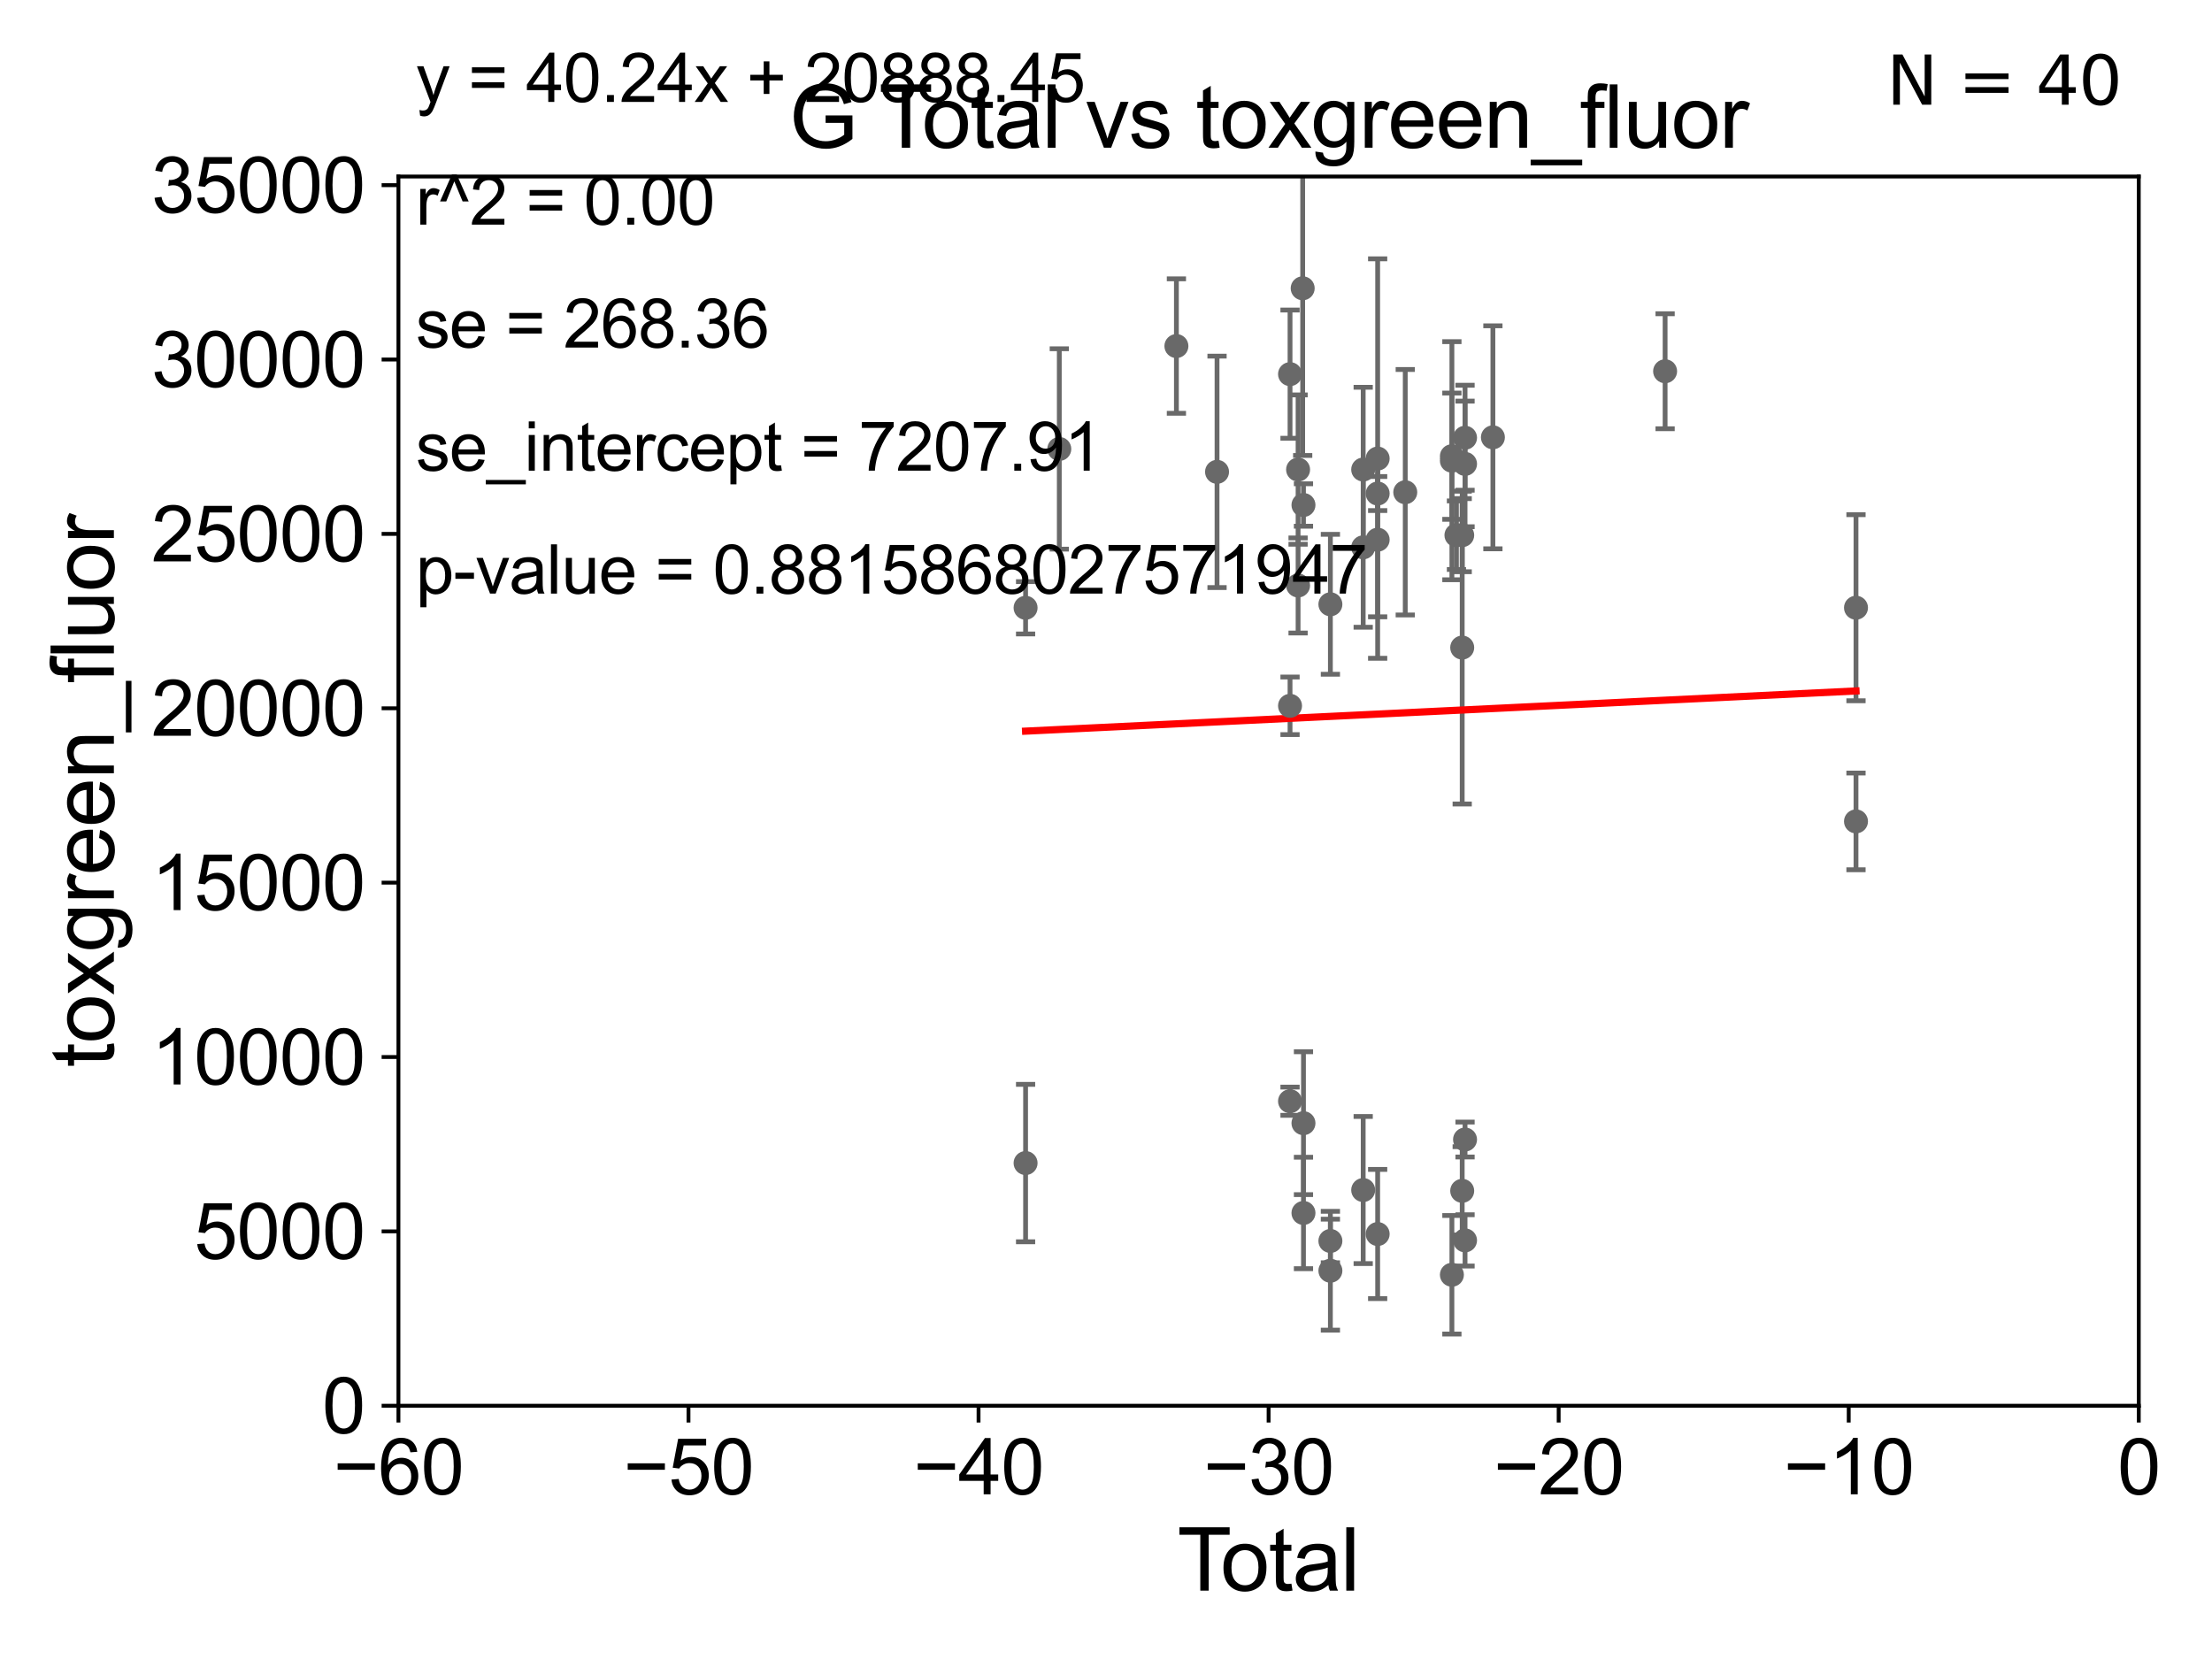 <?xml version="1.0" encoding="utf-8" standalone="no"?>
<!DOCTYPE svg PUBLIC "-//W3C//DTD SVG 1.1//EN"
  "http://www.w3.org/Graphics/SVG/1.1/DTD/svg11.dtd">
<svg xmlns:xlink="http://www.w3.org/1999/xlink" width="460.8pt" height="345.6pt" viewBox="0 0 460.8 345.6" xmlns="http://www.w3.org/2000/svg" version="1.1">
 <defs>
  <style type="text/css">*{stroke-linejoin: round; stroke-linecap: butt}</style>
 </defs>
 <g id="figure_1">
  <g id="patch_1">
   <path d="M 0 345.6 
L 460.8 345.6 
L 460.8 0 
L 0 0 
z
" style="fill: #ffffff"/>
  </g>
  <g id="axes_1">
   <g id="patch_2">
    <path d="M 83 292.84 
L 445.545 292.84 
L 445.545 36.775 
L 83 36.775 
z
" style="fill: #ffffff"/>
   </g>
   <g id="PathCollection_1">
    <defs>
     <path id="m66623e876f" d="M 0 1.118 
C 0.297 1.118 0.581 1 0.791 0.791 
C 1 0.581 1.118 0.297 1.118 0 
C 1.118 -0.297 1 -0.581 0.791 -0.791 
C 0.581 -1 0.297 -1.118 0 -1.118 
C -0.297 -1.118 -0.581 -1 -0.791 -0.791 
C -1 -0.581 -1.118 -0.297 -1.118 0 
C -1.118 0.297 -1 0.581 -0.791 0.791 
C -0.581 1 -0.297 1.118 0 1.118 
z
" style="stroke: #696969"/>
    </defs>
    <g clip-path="url(#p4e838ed33f)">
     <use xlink:href="#m66623e876f" x="213.648" y="126.613" style="fill: #696969; stroke: #696969"/>
     <use xlink:href="#m66623e876f" x="286.991" y="95.527" style="fill: #696969; stroke: #696969"/>
     <use xlink:href="#m66623e876f" x="286.991" y="112.428" style="fill: #696969; stroke: #696969"/>
     <use xlink:href="#m66623e876f" x="292.741" y="102.541" style="fill: #696969; stroke: #696969"/>
     <use xlink:href="#m66623e876f" x="302.456" y="95.974" style="fill: #696969; stroke: #696969"/>
     <use xlink:href="#m66623e876f" x="302.456" y="95.033" style="fill: #696969; stroke: #696969"/>
     <use xlink:href="#m66623e876f" x="302.456" y="265.558" style="fill: #696969; stroke: #696969"/>
     <use xlink:href="#m66623e876f" x="303.404" y="111.489" style="fill: #696969; stroke: #696969"/>
     <use xlink:href="#m66623e876f" x="286.991" y="102.813" style="fill: #696969; stroke: #696969"/>
     <use xlink:href="#m66623e876f" x="304.603" y="111.488" style="fill: #696969; stroke: #696969"/>
     <use xlink:href="#m66623e876f" x="304.603" y="248.073" style="fill: #696969; stroke: #696969"/>
     <use xlink:href="#m66623e876f" x="305.195" y="91.187" style="fill: #696969; stroke: #696969"/>
     <use xlink:href="#m66623e876f" x="305.195" y="258.394" style="fill: #696969; stroke: #696969"/>
     <use xlink:href="#m66623e876f" x="305.195" y="237.384" style="fill: #696969; stroke: #696969"/>
     <use xlink:href="#m66623e876f" x="305.195" y="96.642" style="fill: #696969; stroke: #696969"/>
     <use xlink:href="#m66623e876f" x="310.998" y="91.102" style="fill: #696969; stroke: #696969"/>
     <use xlink:href="#m66623e876f" x="346.873" y="77.339" style="fill: #696969; stroke: #696969"/>
     <use xlink:href="#m66623e876f" x="304.603" y="134.903" style="fill: #696969; stroke: #696969"/>
     <use xlink:href="#m66623e876f" x="286.991" y="257.071" style="fill: #696969; stroke: #696969"/>
     <use xlink:href="#m66623e876f" x="283.978" y="97.813" style="fill: #696969; stroke: #696969"/>
     <use xlink:href="#m66623e876f" x="283.978" y="247.906" style="fill: #696969; stroke: #696969"/>
     <use xlink:href="#m66623e876f" x="213.648" y="242.287" style="fill: #696969; stroke: #696969"/>
     <use xlink:href="#m66623e876f" x="220.671" y="93.526" style="fill: #696969; stroke: #696969"/>
     <use xlink:href="#m66623e876f" x="245.067" y="72.091" style="fill: #696969; stroke: #696969"/>
     <use xlink:href="#m66623e876f" x="253.531" y="98.294" style="fill: #696969; stroke: #696969"/>
     <use xlink:href="#m66623e876f" x="268.738" y="147.034" style="fill: #696969; stroke: #696969"/>
     <use xlink:href="#m66623e876f" x="268.738" y="77.939" style="fill: #696969; stroke: #696969"/>
     <use xlink:href="#m66623e876f" x="268.738" y="229.401" style="fill: #696969; stroke: #696969"/>
     <use xlink:href="#m66623e876f" x="270.415" y="97.821" style="fill: #696969; stroke: #696969"/>
     <use xlink:href="#m66623e876f" x="270.415" y="121.968" style="fill: #696969; stroke: #696969"/>
     <use xlink:href="#m66623e876f" x="271.373" y="60.054" style="fill: #696969; stroke: #696969"/>
     <use xlink:href="#m66623e876f" x="271.537" y="233.98" style="fill: #696969; stroke: #696969"/>
     <use xlink:href="#m66623e876f" x="271.537" y="252.683" style="fill: #696969; stroke: #696969"/>
     <use xlink:href="#m66623e876f" x="271.537" y="105.2" style="fill: #696969; stroke: #696969"/>
     <use xlink:href="#m66623e876f" x="277.145" y="125.886" style="fill: #696969; stroke: #696969"/>
     <use xlink:href="#m66623e876f" x="277.145" y="264.717" style="fill: #696969; stroke: #696969"/>
     <use xlink:href="#m66623e876f" x="277.145" y="258.514" style="fill: #696969; stroke: #696969"/>
     <use xlink:href="#m66623e876f" x="283.978" y="114.019" style="fill: #696969; stroke: #696969"/>
     <use xlink:href="#m66623e876f" x="386.637" y="126.6" style="fill: #696969; stroke: #696969"/>
     <use xlink:href="#m66623e876f" x="386.637" y="171.111" style="fill: #696969; stroke: #696969"/>
    </g>
   </g>
   <g id="matplotlib.axis_1">
    <g id="xtick_1">
     <g id="line2d_1">
      <defs>
       <path id="m3339c6fbe0" d="M 0 0 
L 0 3.5 
" style="stroke: #000000; stroke-width: 0.8"/>
      </defs>
      <g>
       <use xlink:href="#m3339c6fbe0" x="83" y="292.84" style="stroke: #000000; stroke-width: 0.8"/>
      </g>
     </g>
     <g id="text_1">
      <!-- −60 -->
      <g transform="translate(69.43 311.293)scale(0.16 -0.16)">
       <defs>
        <path id="ArialMT-2212" d="M 3381 1997 
L 356 1997 
L 356 2522 
L 3381 2522 
L 3381 1997 
z
" transform="scale(0.016)"/>
        <path id="ArialMT-36" d="M 3184 3459 
L 2625 3416 
Q 2550 3747 2413 3897 
Q 2184 4138 1850 4138 
Q 1581 4138 1378 3988 
Q 1113 3794 959 3422 
Q 806 3050 800 2363 
Q 1003 2672 1297 2822 
Q 1591 2972 1913 2972 
Q 2475 2972 2870 2558 
Q 3266 2144 3266 1488 
Q 3266 1056 3080 686 
Q 2894 316 2569 119 
Q 2244 -78 1831 -78 
Q 1128 -78 684 439 
Q 241 956 241 2144 
Q 241 3472 731 4075 
Q 1159 4600 1884 4600 
Q 2425 4600 2770 4297 
Q 3116 3994 3184 3459 
z
M 888 1484 
Q 888 1194 1011 928 
Q 1134 663 1356 523 
Q 1578 384 1822 384 
Q 2178 384 2434 671 
Q 2691 959 2691 1453 
Q 2691 1928 2437 2201 
Q 2184 2475 1800 2475 
Q 1419 2475 1153 2201 
Q 888 1928 888 1484 
z
" transform="scale(0.016)"/>
        <path id="ArialMT-30" d="M 266 2259 
Q 266 3072 433 3567 
Q 600 4063 929 4331 
Q 1259 4600 1759 4600 
Q 2128 4600 2406 4451 
Q 2684 4303 2865 4023 
Q 3047 3744 3150 3342 
Q 3253 2941 3253 2259 
Q 3253 1453 3087 958 
Q 2922 463 2592 192 
Q 2263 -78 1759 -78 
Q 1097 -78 719 397 
Q 266 969 266 2259 
z
M 844 2259 
Q 844 1131 1108 757 
Q 1372 384 1759 384 
Q 2147 384 2411 759 
Q 2675 1134 2675 2259 
Q 2675 3391 2411 3762 
Q 2147 4134 1753 4134 
Q 1366 4134 1134 3806 
Q 844 3388 844 2259 
z
" transform="scale(0.016)"/>
       </defs>
       <use xlink:href="#ArialMT-2212"/>
       <use xlink:href="#ArialMT-36" x="58.398"/>
       <use xlink:href="#ArialMT-30" x="114.014"/>
      </g>
     </g>
    </g>
    <g id="xtick_2">
     <g id="line2d_2">
      <g>
       <use xlink:href="#m3339c6fbe0" x="143.424" y="292.84" style="stroke: #000000; stroke-width: 0.8"/>
      </g>
     </g>
     <g id="text_2">
      <!-- −50 -->
      <g transform="translate(129.854 311.293)scale(0.16 -0.16)">
       <defs>
        <path id="ArialMT-35" d="M 266 1200 
L 856 1250 
Q 922 819 1161 601 
Q 1400 384 1738 384 
Q 2144 384 2425 690 
Q 2706 997 2706 1503 
Q 2706 1984 2436 2262 
Q 2166 2541 1728 2541 
Q 1456 2541 1237 2417 
Q 1019 2294 894 2097 
L 366 2166 
L 809 4519 
L 3088 4519 
L 3088 3981 
L 1259 3981 
L 1013 2750 
Q 1425 3038 1878 3038 
Q 2478 3038 2890 2622 
Q 3303 2206 3303 1553 
Q 3303 931 2941 478 
Q 2500 -78 1738 -78 
Q 1113 -78 717 272 
Q 322 622 266 1200 
z
" transform="scale(0.016)"/>
       </defs>
       <use xlink:href="#ArialMT-2212"/>
       <use xlink:href="#ArialMT-35" x="58.398"/>
       <use xlink:href="#ArialMT-30" x="114.014"/>
      </g>
     </g>
    </g>
    <g id="xtick_3">
     <g id="line2d_3">
      <g>
       <use xlink:href="#m3339c6fbe0" x="203.848" y="292.84" style="stroke: #000000; stroke-width: 0.8"/>
      </g>
     </g>
     <g id="text_3">
      <!-- −40 -->
      <g transform="translate(190.278 311.293)scale(0.16 -0.16)">
       <defs>
        <path id="ArialMT-34" d="M 2069 0 
L 2069 1097 
L 81 1097 
L 81 1613 
L 2172 4581 
L 2631 4581 
L 2631 1613 
L 3250 1613 
L 3250 1097 
L 2631 1097 
L 2631 0 
L 2069 0 
z
M 2069 1613 
L 2069 3678 
L 634 1613 
L 2069 1613 
z
" transform="scale(0.016)"/>
       </defs>
       <use xlink:href="#ArialMT-2212"/>
       <use xlink:href="#ArialMT-34" x="58.398"/>
       <use xlink:href="#ArialMT-30" x="114.014"/>
      </g>
     </g>
    </g>
    <g id="xtick_4">
     <g id="line2d_4">
      <g>
       <use xlink:href="#m3339c6fbe0" x="264.272" y="292.84" style="stroke: #000000; stroke-width: 0.8"/>
      </g>
     </g>
     <g id="text_4">
      <!-- −30 -->
      <g transform="translate(250.702 311.293)scale(0.16 -0.16)">
       <defs>
        <path id="ArialMT-33" d="M 269 1209 
L 831 1284 
Q 928 806 1161 595 
Q 1394 384 1728 384 
Q 2125 384 2398 659 
Q 2672 934 2672 1341 
Q 2672 1728 2419 1979 
Q 2166 2231 1775 2231 
Q 1616 2231 1378 2169 
L 1441 2663 
Q 1497 2656 1531 2656 
Q 1891 2656 2178 2843 
Q 2466 3031 2466 3422 
Q 2466 3731 2256 3934 
Q 2047 4138 1716 4138 
Q 1388 4138 1169 3931 
Q 950 3725 888 3313 
L 325 3413 
Q 428 3978 793 4289 
Q 1159 4600 1703 4600 
Q 2078 4600 2393 4439 
Q 2709 4278 2876 4000 
Q 3044 3722 3044 3409 
Q 3044 3113 2884 2869 
Q 2725 2625 2413 2481 
Q 2819 2388 3044 2092 
Q 3269 1797 3269 1353 
Q 3269 753 2831 336 
Q 2394 -81 1725 -81 
Q 1122 -81 723 278 
Q 325 638 269 1209 
z
" transform="scale(0.016)"/>
       </defs>
       <use xlink:href="#ArialMT-2212"/>
       <use xlink:href="#ArialMT-33" x="58.398"/>
       <use xlink:href="#ArialMT-30" x="114.014"/>
      </g>
     </g>
    </g>
    <g id="xtick_5">
     <g id="line2d_5">
      <g>
       <use xlink:href="#m3339c6fbe0" x="324.697" y="292.84" style="stroke: #000000; stroke-width: 0.8"/>
      </g>
     </g>
     <g id="text_5">
      <!-- −20 -->
      <g transform="translate(311.127 311.293)scale(0.16 -0.16)">
       <defs>
        <path id="ArialMT-32" d="M 3222 541 
L 3222 0 
L 194 0 
Q 188 203 259 391 
Q 375 700 629 1000 
Q 884 1300 1366 1694 
Q 2113 2306 2375 2664 
Q 2638 3022 2638 3341 
Q 2638 3675 2398 3904 
Q 2159 4134 1775 4134 
Q 1369 4134 1125 3890 
Q 881 3647 878 3216 
L 300 3275 
Q 359 3922 746 4261 
Q 1134 4600 1788 4600 
Q 2447 4600 2831 4234 
Q 3216 3869 3216 3328 
Q 3216 3053 3103 2787 
Q 2991 2522 2730 2228 
Q 2469 1934 1863 1422 
Q 1356 997 1212 845 
Q 1069 694 975 541 
L 3222 541 
z
" transform="scale(0.016)"/>
       </defs>
       <use xlink:href="#ArialMT-2212"/>
       <use xlink:href="#ArialMT-32" x="58.398"/>
       <use xlink:href="#ArialMT-30" x="114.014"/>
      </g>
     </g>
    </g>
    <g id="xtick_6">
     <g id="line2d_6">
      <g>
       <use xlink:href="#m3339c6fbe0" x="385.121" y="292.84" style="stroke: #000000; stroke-width: 0.8"/>
      </g>
     </g>
     <g id="text_6">
      <!-- −10 -->
      <g transform="translate(371.551 311.293)scale(0.16 -0.16)">
       <defs>
        <path id="ArialMT-31" d="M 2384 0 
L 1822 0 
L 1822 3584 
Q 1619 3391 1289 3197 
Q 959 3003 697 2906 
L 697 3450 
Q 1169 3672 1522 3987 
Q 1875 4303 2022 4600 
L 2384 4600 
L 2384 0 
z
" transform="scale(0.016)"/>
       </defs>
       <use xlink:href="#ArialMT-2212"/>
       <use xlink:href="#ArialMT-31" x="58.398"/>
       <use xlink:href="#ArialMT-30" x="114.014"/>
      </g>
     </g>
    </g>
    <g id="xtick_7">
     <g id="line2d_7">
      <g>
       <use xlink:href="#m3339c6fbe0" x="445.545" y="292.84" style="stroke: #000000; stroke-width: 0.8"/>
      </g>
     </g>
     <g id="text_7">
      <!-- 0 -->
      <g transform="translate(441.096 311.293)scale(0.16 -0.16)">
       <use xlink:href="#ArialMT-30"/>
      </g>
     </g>
    </g>
    <g id="text_8">
     <!-- Total -->
     <g transform="translate(245.267 331.357)scale(0.18 -0.18)">
      <defs>
       <path id="ArialMT-54" d="M 1659 0 
L 1659 4041 
L 150 4041 
L 150 4581 
L 3781 4581 
L 3781 4041 
L 2266 4041 
L 2266 0 
L 1659 0 
z
" transform="scale(0.016)"/>
       <path id="ArialMT-6f" d="M 213 1659 
Q 213 2581 725 3025 
Q 1153 3394 1769 3394 
Q 2453 3394 2887 2945 
Q 3322 2497 3322 1706 
Q 3322 1066 3130 698 
Q 2938 331 2570 128 
Q 2203 -75 1769 -75 
Q 1072 -75 642 372 
Q 213 819 213 1659 
z
M 791 1659 
Q 791 1022 1069 705 
Q 1347 388 1769 388 
Q 2188 388 2466 706 
Q 2744 1025 2744 1678 
Q 2744 2294 2464 2611 
Q 2184 2928 1769 2928 
Q 1347 2928 1069 2612 
Q 791 2297 791 1659 
z
" transform="scale(0.016)"/>
       <path id="ArialMT-74" d="M 1650 503 
L 1731 6 
Q 1494 -44 1306 -44 
Q 1000 -44 831 53 
Q 663 150 594 308 
Q 525 466 525 972 
L 525 2881 
L 113 2881 
L 113 3319 
L 525 3319 
L 525 4141 
L 1084 4478 
L 1084 3319 
L 1650 3319 
L 1650 2881 
L 1084 2881 
L 1084 941 
Q 1084 700 1114 631 
Q 1144 563 1211 522 
Q 1278 481 1403 481 
Q 1497 481 1650 503 
z
" transform="scale(0.016)"/>
       <path id="ArialMT-61" d="M 2588 409 
Q 2275 144 1986 34 
Q 1697 -75 1366 -75 
Q 819 -75 525 192 
Q 231 459 231 875 
Q 231 1119 342 1320 
Q 453 1522 633 1644 
Q 813 1766 1038 1828 
Q 1203 1872 1538 1913 
Q 2219 1994 2541 2106 
Q 2544 2222 2544 2253 
Q 2544 2597 2384 2738 
Q 2169 2928 1744 2928 
Q 1347 2928 1158 2789 
Q 969 2650 878 2297 
L 328 2372 
Q 403 2725 575 2942 
Q 747 3159 1072 3276 
Q 1397 3394 1825 3394 
Q 2250 3394 2515 3294 
Q 2781 3194 2906 3042 
Q 3031 2891 3081 2659 
Q 3109 2516 3109 2141 
L 3109 1391 
Q 3109 606 3145 398 
Q 3181 191 3288 0 
L 2700 0 
Q 2613 175 2588 409 
z
M 2541 1666 
Q 2234 1541 1622 1453 
Q 1275 1403 1131 1340 
Q 988 1278 909 1158 
Q 831 1038 831 891 
Q 831 666 1001 516 
Q 1172 366 1500 366 
Q 1825 366 2078 508 
Q 2331 650 2450 897 
Q 2541 1088 2541 1459 
L 2541 1666 
z
" transform="scale(0.016)"/>
       <path id="ArialMT-6c" d="M 409 0 
L 409 4581 
L 972 4581 
L 972 0 
L 409 0 
z
" transform="scale(0.016)"/>
      </defs>
      <use xlink:href="#ArialMT-54"/>
      <use xlink:href="#ArialMT-6f" x="49.959"/>
      <use xlink:href="#ArialMT-74" x="105.574"/>
      <use xlink:href="#ArialMT-61" x="133.357"/>
      <use xlink:href="#ArialMT-6c" x="188.973"/>
     </g>
    </g>
   </g>
   <g id="matplotlib.axis_2">
    <g id="ytick_1">
     <g id="line2d_8">
      <defs>
       <path id="m727ecd74eb" d="M 0 0 
L -3.5 0 
" style="stroke: #000000; stroke-width: 0.8"/>
      </defs>
      <g>
       <use xlink:href="#m727ecd74eb" x="83" y="292.84" style="stroke: #000000; stroke-width: 0.8"/>
      </g>
     </g>
     <g id="text_9">
      <!-- 0 -->
      <g transform="translate(67.103 298.566)scale(0.16 -0.16)">
       <use xlink:href="#ArialMT-30"/>
      </g>
     </g>
    </g>
    <g id="ytick_2">
     <g id="line2d_9">
      <g>
       <use xlink:href="#m727ecd74eb" x="83" y="256.516" style="stroke: #000000; stroke-width: 0.8"/>
      </g>
     </g>
     <g id="text_10">
      <!-- 5000 -->
      <g transform="translate(40.41 262.242)scale(0.16 -0.16)">
       <use xlink:href="#ArialMT-35"/>
       <use xlink:href="#ArialMT-30" x="55.615"/>
       <use xlink:href="#ArialMT-30" x="111.23"/>
       <use xlink:href="#ArialMT-30" x="166.846"/>
      </g>
     </g>
    </g>
    <g id="ytick_3">
     <g id="line2d_10">
      <g>
       <use xlink:href="#m727ecd74eb" x="83" y="220.192" style="stroke: #000000; stroke-width: 0.8"/>
      </g>
     </g>
     <g id="text_11">
      <!-- 10000 -->
      <g transform="translate(31.512 225.918)scale(0.16 -0.16)">
       <use xlink:href="#ArialMT-31"/>
       <use xlink:href="#ArialMT-30" x="55.615"/>
       <use xlink:href="#ArialMT-30" x="111.23"/>
       <use xlink:href="#ArialMT-30" x="166.846"/>
       <use xlink:href="#ArialMT-30" x="222.461"/>
      </g>
     </g>
    </g>
    <g id="ytick_4">
     <g id="line2d_11">
      <g>
       <use xlink:href="#m727ecd74eb" x="83" y="183.867" style="stroke: #000000; stroke-width: 0.8"/>
      </g>
     </g>
     <g id="text_12">
      <!-- 15000 -->
      <g transform="translate(31.512 189.594)scale(0.16 -0.16)">
       <use xlink:href="#ArialMT-31"/>
       <use xlink:href="#ArialMT-35" x="55.615"/>
       <use xlink:href="#ArialMT-30" x="111.23"/>
       <use xlink:href="#ArialMT-30" x="166.846"/>
       <use xlink:href="#ArialMT-30" x="222.461"/>
      </g>
     </g>
    </g>
    <g id="ytick_5">
     <g id="line2d_12">
      <g>
       <use xlink:href="#m727ecd74eb" x="83" y="147.543" style="stroke: #000000; stroke-width: 0.8"/>
      </g>
     </g>
     <g id="text_13">
      <!-- 20000 -->
      <g transform="translate(31.512 153.27)scale(0.16 -0.16)">
       <use xlink:href="#ArialMT-32"/>
       <use xlink:href="#ArialMT-30" x="55.615"/>
       <use xlink:href="#ArialMT-30" x="111.23"/>
       <use xlink:href="#ArialMT-30" x="166.846"/>
       <use xlink:href="#ArialMT-30" x="222.461"/>
      </g>
     </g>
    </g>
    <g id="ytick_6">
     <g id="line2d_13">
      <g>
       <use xlink:href="#m727ecd74eb" x="83" y="111.219" style="stroke: #000000; stroke-width: 0.8"/>
      </g>
     </g>
     <g id="text_14">
      <!-- 25000 -->
      <g transform="translate(31.512 116.945)scale(0.16 -0.16)">
       <use xlink:href="#ArialMT-32"/>
       <use xlink:href="#ArialMT-35" x="55.615"/>
       <use xlink:href="#ArialMT-30" x="111.23"/>
       <use xlink:href="#ArialMT-30" x="166.846"/>
       <use xlink:href="#ArialMT-30" x="222.461"/>
      </g>
     </g>
    </g>
    <g id="ytick_7">
     <g id="line2d_14">
      <g>
       <use xlink:href="#m727ecd74eb" x="83" y="74.895" style="stroke: #000000; stroke-width: 0.8"/>
      </g>
     </g>
     <g id="text_15">
      <!-- 30000 -->
      <g transform="translate(31.512 80.621)scale(0.16 -0.16)">
       <use xlink:href="#ArialMT-33"/>
       <use xlink:href="#ArialMT-30" x="55.615"/>
       <use xlink:href="#ArialMT-30" x="111.23"/>
       <use xlink:href="#ArialMT-30" x="166.846"/>
       <use xlink:href="#ArialMT-30" x="222.461"/>
      </g>
     </g>
    </g>
    <g id="ytick_8">
     <g id="line2d_15">
      <g>
       <use xlink:href="#m727ecd74eb" x="83" y="38.571" style="stroke: #000000; stroke-width: 0.8"/>
      </g>
     </g>
     <g id="text_16">
      <!-- 35000 -->
      <g transform="translate(31.512 44.297)scale(0.16 -0.16)">
       <use xlink:href="#ArialMT-33"/>
       <use xlink:href="#ArialMT-35" x="55.615"/>
       <use xlink:href="#ArialMT-30" x="111.23"/>
       <use xlink:href="#ArialMT-30" x="166.846"/>
       <use xlink:href="#ArialMT-30" x="222.461"/>
      </g>
     </g>
    </g>
    <g id="text_17">
     <!-- toxgreen_fluor -->
     <g transform="translate(23.724 222.34)rotate(-90)scale(0.18 -0.18)">
      <defs>
       <path id="ArialMT-78" d="M 47 0 
L 1259 1725 
L 138 3319 
L 841 3319 
L 1350 2541 
Q 1494 2319 1581 2169 
Q 1719 2375 1834 2534 
L 2394 3319 
L 3066 3319 
L 1919 1756 
L 3153 0 
L 2463 0 
L 1781 1031 
L 1600 1309 
L 728 0 
L 47 0 
z
" transform="scale(0.016)"/>
       <path id="ArialMT-67" d="M 319 -275 
L 866 -356 
Q 900 -609 1056 -725 
Q 1266 -881 1628 -881 
Q 2019 -881 2231 -725 
Q 2444 -569 2519 -288 
Q 2563 -116 2559 434 
Q 2191 0 1641 0 
Q 956 0 581 494 
Q 206 988 206 1678 
Q 206 2153 378 2554 
Q 550 2956 876 3175 
Q 1203 3394 1644 3394 
Q 2231 3394 2613 2919 
L 2613 3319 
L 3131 3319 
L 3131 450 
Q 3131 -325 2973 -648 
Q 2816 -972 2473 -1159 
Q 2131 -1347 1631 -1347 
Q 1038 -1347 672 -1080 
Q 306 -813 319 -275 
z
M 784 1719 
Q 784 1066 1043 766 
Q 1303 466 1694 466 
Q 2081 466 2343 764 
Q 2606 1063 2606 1700 
Q 2606 2309 2336 2618 
Q 2066 2928 1684 2928 
Q 1309 2928 1046 2623 
Q 784 2319 784 1719 
z
" transform="scale(0.016)"/>
       <path id="ArialMT-72" d="M 416 0 
L 416 3319 
L 922 3319 
L 922 2816 
Q 1116 3169 1280 3281 
Q 1444 3394 1641 3394 
Q 1925 3394 2219 3213 
L 2025 2691 
Q 1819 2813 1613 2813 
Q 1428 2813 1281 2702 
Q 1134 2591 1072 2394 
Q 978 2094 978 1738 
L 978 0 
L 416 0 
z
" transform="scale(0.016)"/>
       <path id="ArialMT-65" d="M 2694 1069 
L 3275 997 
Q 3138 488 2766 206 
Q 2394 -75 1816 -75 
Q 1088 -75 661 373 
Q 234 822 234 1631 
Q 234 2469 665 2931 
Q 1097 3394 1784 3394 
Q 2450 3394 2872 2941 
Q 3294 2488 3294 1666 
Q 3294 1616 3291 1516 
L 816 1516 
Q 847 969 1125 678 
Q 1403 388 1819 388 
Q 2128 388 2347 550 
Q 2566 713 2694 1069 
z
M 847 1978 
L 2700 1978 
Q 2663 2397 2488 2606 
Q 2219 2931 1791 2931 
Q 1403 2931 1139 2672 
Q 875 2413 847 1978 
z
" transform="scale(0.016)"/>
       <path id="ArialMT-6e" d="M 422 0 
L 422 3319 
L 928 3319 
L 928 2847 
Q 1294 3394 1984 3394 
Q 2284 3394 2536 3286 
Q 2788 3178 2913 3003 
Q 3038 2828 3088 2588 
Q 3119 2431 3119 2041 
L 3119 0 
L 2556 0 
L 2556 2019 
Q 2556 2363 2490 2533 
Q 2425 2703 2258 2804 
Q 2091 2906 1866 2906 
Q 1506 2906 1245 2678 
Q 984 2450 984 1813 
L 984 0 
L 422 0 
z
" transform="scale(0.016)"/>
       <path id="ArialMT-5f" d="M -97 -1272 
L -97 -866 
L 3631 -866 
L 3631 -1272 
L -97 -1272 
z
" transform="scale(0.016)"/>
       <path id="ArialMT-66" d="M 556 0 
L 556 2881 
L 59 2881 
L 59 3319 
L 556 3319 
L 556 3672 
Q 556 4006 616 4169 
Q 697 4388 901 4523 
Q 1106 4659 1475 4659 
Q 1713 4659 2000 4603 
L 1916 4113 
Q 1741 4144 1584 4144 
Q 1328 4144 1222 4034 
Q 1116 3925 1116 3625 
L 1116 3319 
L 1763 3319 
L 1763 2881 
L 1116 2881 
L 1116 0 
L 556 0 
z
" transform="scale(0.016)"/>
       <path id="ArialMT-75" d="M 2597 0 
L 2597 488 
Q 2209 -75 1544 -75 
Q 1250 -75 995 37 
Q 741 150 617 320 
Q 494 491 444 738 
Q 409 903 409 1263 
L 409 3319 
L 972 3319 
L 972 1478 
Q 972 1038 1006 884 
Q 1059 663 1231 536 
Q 1403 409 1656 409 
Q 1909 409 2131 539 
Q 2353 669 2445 892 
Q 2538 1116 2538 1541 
L 2538 3319 
L 3100 3319 
L 3100 0 
L 2597 0 
z
" transform="scale(0.016)"/>
      </defs>
      <use xlink:href="#ArialMT-74"/>
      <use xlink:href="#ArialMT-6f" x="27.783"/>
      <use xlink:href="#ArialMT-78" x="83.398"/>
      <use xlink:href="#ArialMT-67" x="133.398"/>
      <use xlink:href="#ArialMT-72" x="189.014"/>
      <use xlink:href="#ArialMT-65" x="222.314"/>
      <use xlink:href="#ArialMT-65" x="277.93"/>
      <use xlink:href="#ArialMT-6e" x="333.545"/>
      <use xlink:href="#ArialMT-5f" x="389.16"/>
      <use xlink:href="#ArialMT-66" x="444.775"/>
      <use xlink:href="#ArialMT-6c" x="472.559"/>
      <use xlink:href="#ArialMT-75" x="494.775"/>
      <use xlink:href="#ArialMT-6f" x="550.391"/>
      <use xlink:href="#ArialMT-72" x="606.006"/>
     </g>
    </g>
   </g>
   <g id="LineCollection_1">
    <path d="M 213.648 132.064 
L 213.648 121.162 
" clip-path="url(#p4e838ed33f)" style="fill: none; stroke: #696969"/>
    <path d="M 286.991 137.134 
L 286.991 53.92 
" clip-path="url(#p4e838ed33f)" style="fill: none; stroke: #696969"/>
    <path d="M 286.991 128.494 
L 286.991 96.362 
" clip-path="url(#p4e838ed33f)" style="fill: none; stroke: #696969"/>
    <path d="M 292.741 128.111 
L 292.741 76.97 
" clip-path="url(#p4e838ed33f)" style="fill: none; stroke: #696969"/>
    <path d="M 302.456 120.774 
L 302.456 71.173 
" clip-path="url(#p4e838ed33f)" style="fill: none; stroke: #696969"/>
    <path d="M 302.456 108.182 
L 302.456 81.885 
" clip-path="url(#p4e838ed33f)" style="fill: none; stroke: #696969"/>
    <path d="M 302.456 277.906 
L 302.456 253.209 
" clip-path="url(#p4e838ed33f)" style="fill: none; stroke: #696969"/>
    <path d="M 303.404 118.631 
L 303.404 104.348 
" clip-path="url(#p4e838ed33f)" style="fill: none; stroke: #696969"/>
    <path d="M 286.991 106.356 
L 286.991 99.27 
" clip-path="url(#p4e838ed33f)" style="fill: none; stroke: #696969"/>
    <path d="M 304.603 119.104 
L 304.603 103.872 
" clip-path="url(#p4e838ed33f)" style="fill: none; stroke: #696969"/>
    <path d="M 304.603 257.271 
L 304.603 238.876 
" clip-path="url(#p4e838ed33f)" style="fill: none; stroke: #696969"/>
    <path d="M 305.195 102.122 
L 305.195 80.251 
" clip-path="url(#p4e838ed33f)" style="fill: none; stroke: #696969"/>
    <path d="M 305.195 263.737 
L 305.195 253.051 
" clip-path="url(#p4e838ed33f)" style="fill: none; stroke: #696969"/>
    <path d="M 305.195 241.022 
L 305.195 233.746 
" clip-path="url(#p4e838ed33f)" style="fill: none; stroke: #696969"/>
    <path d="M 305.195 109.725 
L 305.195 83.558 
" clip-path="url(#p4e838ed33f)" style="fill: none; stroke: #696969"/>
    <path d="M 310.998 114.329 
L 310.998 67.876 
" clip-path="url(#p4e838ed33f)" style="fill: none; stroke: #696969"/>
    <path d="M 346.873 89.318 
L 346.873 65.36 
" clip-path="url(#p4e838ed33f)" style="fill: none; stroke: #696969"/>
    <path d="M 304.603 167.484 
L 304.603 102.322 
" clip-path="url(#p4e838ed33f)" style="fill: none; stroke: #696969"/>
    <path d="M 286.991 270.53 
L 286.991 243.611 
" clip-path="url(#p4e838ed33f)" style="fill: none; stroke: #696969"/>
    <path d="M 283.978 114.953 
L 283.978 80.673 
" clip-path="url(#p4e838ed33f)" style="fill: none; stroke: #696969"/>
    <path d="M 283.978 263.231 
L 283.978 232.581 
" clip-path="url(#p4e838ed33f)" style="fill: none; stroke: #696969"/>
    <path d="M 213.648 258.685 
L 213.648 225.89 
" clip-path="url(#p4e838ed33f)" style="fill: none; stroke: #696969"/>
    <path d="M 220.671 114.398 
L 220.671 72.653 
" clip-path="url(#p4e838ed33f)" style="fill: none; stroke: #696969"/>
    <path d="M 245.067 86.098 
L 245.067 58.084 
" clip-path="url(#p4e838ed33f)" style="fill: none; stroke: #696969"/>
    <path d="M 253.531 122.401 
L 253.531 74.187 
" clip-path="url(#p4e838ed33f)" style="fill: none; stroke: #696969"/>
    <path d="M 268.738 153.03 
L 268.738 141.037 
" clip-path="url(#p4e838ed33f)" style="fill: none; stroke: #696969"/>
    <path d="M 268.738 91.293 
L 268.738 64.584 
" clip-path="url(#p4e838ed33f)" style="fill: none; stroke: #696969"/>
    <path d="M 268.738 232.34 
L 268.738 226.463 
" clip-path="url(#p4e838ed33f)" style="fill: none; stroke: #696969"/>
    <path d="M 270.415 113.372 
L 270.415 82.269 
" clip-path="url(#p4e838ed33f)" style="fill: none; stroke: #696969"/>
    <path d="M 270.415 131.871 
L 270.415 112.064 
" clip-path="url(#p4e838ed33f)" style="fill: none; stroke: #696969"/>
    <path d="M 271.373 94.883 
L 271.373 25.225 
" clip-path="url(#p4e838ed33f)" style="fill: none; stroke: #696969"/>
    <path d="M 271.537 248.866 
L 271.537 219.094 
" clip-path="url(#p4e838ed33f)" style="fill: none; stroke: #696969"/>
    <path d="M 271.537 264.289 
L 271.537 241.076 
" clip-path="url(#p4e838ed33f)" style="fill: none; stroke: #696969"/>
    <path d="M 271.537 109.621 
L 271.537 100.78 
" clip-path="url(#p4e838ed33f)" style="fill: none; stroke: #696969"/>
    <path d="M 277.145 140.457 
L 277.145 111.314 
" clip-path="url(#p4e838ed33f)" style="fill: none; stroke: #696969"/>
    <path d="M 277.145 277.093 
L 277.145 252.34 
" clip-path="url(#p4e838ed33f)" style="fill: none; stroke: #696969"/>
    <path d="M 277.145 263.053 
L 277.145 253.975 
" clip-path="url(#p4e838ed33f)" style="fill: none; stroke: #696969"/>
    <path d="M 283.978 130.665 
L 283.978 97.373 
" clip-path="url(#p4e838ed33f)" style="fill: none; stroke: #696969"/>
    <path d="M 386.637 145.98 
L 386.637 107.219 
" clip-path="url(#p4e838ed33f)" style="fill: none; stroke: #696969"/>
    <path d="M 386.637 181.185 
L 386.637 161.038 
" clip-path="url(#p4e838ed33f)" style="fill: none; stroke: #696969"/>
   </g>
   <g id="line2d_16">
    <defs>
     <path id="m129ee81d8e" d="M 2 0 
L -2 -0 
" style="stroke: #696969"/>
    </defs>
    <g clip-path="url(#p4e838ed33f)">
     <use xlink:href="#m129ee81d8e" x="213.648" y="132.064" style="fill: #696969; stroke: #696969"/>
     <use xlink:href="#m129ee81d8e" x="286.991" y="137.134" style="fill: #696969; stroke: #696969"/>
     <use xlink:href="#m129ee81d8e" x="286.991" y="128.494" style="fill: #696969; stroke: #696969"/>
     <use xlink:href="#m129ee81d8e" x="292.741" y="128.111" style="fill: #696969; stroke: #696969"/>
     <use xlink:href="#m129ee81d8e" x="302.456" y="120.774" style="fill: #696969; stroke: #696969"/>
     <use xlink:href="#m129ee81d8e" x="302.456" y="108.182" style="fill: #696969; stroke: #696969"/>
     <use xlink:href="#m129ee81d8e" x="302.456" y="277.906" style="fill: #696969; stroke: #696969"/>
     <use xlink:href="#m129ee81d8e" x="303.404" y="118.631" style="fill: #696969; stroke: #696969"/>
     <use xlink:href="#m129ee81d8e" x="286.991" y="106.356" style="fill: #696969; stroke: #696969"/>
     <use xlink:href="#m129ee81d8e" x="304.603" y="119.104" style="fill: #696969; stroke: #696969"/>
     <use xlink:href="#m129ee81d8e" x="304.603" y="257.271" style="fill: #696969; stroke: #696969"/>
     <use xlink:href="#m129ee81d8e" x="305.195" y="102.122" style="fill: #696969; stroke: #696969"/>
     <use xlink:href="#m129ee81d8e" x="305.195" y="263.737" style="fill: #696969; stroke: #696969"/>
     <use xlink:href="#m129ee81d8e" x="305.195" y="241.022" style="fill: #696969; stroke: #696969"/>
     <use xlink:href="#m129ee81d8e" x="305.195" y="109.725" style="fill: #696969; stroke: #696969"/>
     <use xlink:href="#m129ee81d8e" x="310.998" y="114.329" style="fill: #696969; stroke: #696969"/>
     <use xlink:href="#m129ee81d8e" x="346.873" y="89.318" style="fill: #696969; stroke: #696969"/>
     <use xlink:href="#m129ee81d8e" x="304.603" y="167.484" style="fill: #696969; stroke: #696969"/>
     <use xlink:href="#m129ee81d8e" x="286.991" y="270.53" style="fill: #696969; stroke: #696969"/>
     <use xlink:href="#m129ee81d8e" x="283.978" y="114.953" style="fill: #696969; stroke: #696969"/>
     <use xlink:href="#m129ee81d8e" x="283.978" y="263.231" style="fill: #696969; stroke: #696969"/>
     <use xlink:href="#m129ee81d8e" x="213.648" y="258.685" style="fill: #696969; stroke: #696969"/>
     <use xlink:href="#m129ee81d8e" x="220.671" y="114.398" style="fill: #696969; stroke: #696969"/>
     <use xlink:href="#m129ee81d8e" x="245.067" y="86.098" style="fill: #696969; stroke: #696969"/>
     <use xlink:href="#m129ee81d8e" x="253.531" y="122.401" style="fill: #696969; stroke: #696969"/>
     <use xlink:href="#m129ee81d8e" x="268.738" y="153.03" style="fill: #696969; stroke: #696969"/>
     <use xlink:href="#m129ee81d8e" x="268.738" y="91.293" style="fill: #696969; stroke: #696969"/>
     <use xlink:href="#m129ee81d8e" x="268.738" y="232.34" style="fill: #696969; stroke: #696969"/>
     <use xlink:href="#m129ee81d8e" x="270.415" y="113.372" style="fill: #696969; stroke: #696969"/>
     <use xlink:href="#m129ee81d8e" x="270.415" y="131.871" style="fill: #696969; stroke: #696969"/>
     <use xlink:href="#m129ee81d8e" x="271.373" y="94.883" style="fill: #696969; stroke: #696969"/>
     <use xlink:href="#m129ee81d8e" x="271.537" y="248.866" style="fill: #696969; stroke: #696969"/>
     <use xlink:href="#m129ee81d8e" x="271.537" y="264.289" style="fill: #696969; stroke: #696969"/>
     <use xlink:href="#m129ee81d8e" x="271.537" y="109.621" style="fill: #696969; stroke: #696969"/>
     <use xlink:href="#m129ee81d8e" x="277.145" y="140.457" style="fill: #696969; stroke: #696969"/>
     <use xlink:href="#m129ee81d8e" x="277.145" y="277.093" style="fill: #696969; stroke: #696969"/>
     <use xlink:href="#m129ee81d8e" x="277.145" y="263.053" style="fill: #696969; stroke: #696969"/>
     <use xlink:href="#m129ee81d8e" x="283.978" y="130.665" style="fill: #696969; stroke: #696969"/>
     <use xlink:href="#m129ee81d8e" x="386.637" y="145.98" style="fill: #696969; stroke: #696969"/>
     <use xlink:href="#m129ee81d8e" x="386.637" y="181.185" style="fill: #696969; stroke: #696969"/>
    </g>
   </g>
   <g id="line2d_17">
    <g clip-path="url(#p4e838ed33f)">
     <use xlink:href="#m129ee81d8e" x="213.648" y="121.162" style="fill: #696969; stroke: #696969"/>
     <use xlink:href="#m129ee81d8e" x="286.991" y="53.92" style="fill: #696969; stroke: #696969"/>
     <use xlink:href="#m129ee81d8e" x="286.991" y="96.362" style="fill: #696969; stroke: #696969"/>
     <use xlink:href="#m129ee81d8e" x="292.741" y="76.97" style="fill: #696969; stroke: #696969"/>
     <use xlink:href="#m129ee81d8e" x="302.456" y="71.173" style="fill: #696969; stroke: #696969"/>
     <use xlink:href="#m129ee81d8e" x="302.456" y="81.885" style="fill: #696969; stroke: #696969"/>
     <use xlink:href="#m129ee81d8e" x="302.456" y="253.209" style="fill: #696969; stroke: #696969"/>
     <use xlink:href="#m129ee81d8e" x="303.404" y="104.348" style="fill: #696969; stroke: #696969"/>
     <use xlink:href="#m129ee81d8e" x="286.991" y="99.27" style="fill: #696969; stroke: #696969"/>
     <use xlink:href="#m129ee81d8e" x="304.603" y="103.872" style="fill: #696969; stroke: #696969"/>
     <use xlink:href="#m129ee81d8e" x="304.603" y="238.876" style="fill: #696969; stroke: #696969"/>
     <use xlink:href="#m129ee81d8e" x="305.195" y="80.251" style="fill: #696969; stroke: #696969"/>
     <use xlink:href="#m129ee81d8e" x="305.195" y="253.051" style="fill: #696969; stroke: #696969"/>
     <use xlink:href="#m129ee81d8e" x="305.195" y="233.746" style="fill: #696969; stroke: #696969"/>
     <use xlink:href="#m129ee81d8e" x="305.195" y="83.558" style="fill: #696969; stroke: #696969"/>
     <use xlink:href="#m129ee81d8e" x="310.998" y="67.876" style="fill: #696969; stroke: #696969"/>
     <use xlink:href="#m129ee81d8e" x="346.873" y="65.36" style="fill: #696969; stroke: #696969"/>
     <use xlink:href="#m129ee81d8e" x="304.603" y="102.322" style="fill: #696969; stroke: #696969"/>
     <use xlink:href="#m129ee81d8e" x="286.991" y="243.611" style="fill: #696969; stroke: #696969"/>
     <use xlink:href="#m129ee81d8e" x="283.978" y="80.673" style="fill: #696969; stroke: #696969"/>
     <use xlink:href="#m129ee81d8e" x="283.978" y="232.581" style="fill: #696969; stroke: #696969"/>
     <use xlink:href="#m129ee81d8e" x="213.648" y="225.89" style="fill: #696969; stroke: #696969"/>
     <use xlink:href="#m129ee81d8e" x="220.671" y="72.653" style="fill: #696969; stroke: #696969"/>
     <use xlink:href="#m129ee81d8e" x="245.067" y="58.084" style="fill: #696969; stroke: #696969"/>
     <use xlink:href="#m129ee81d8e" x="253.531" y="74.187" style="fill: #696969; stroke: #696969"/>
     <use xlink:href="#m129ee81d8e" x="268.738" y="141.037" style="fill: #696969; stroke: #696969"/>
     <use xlink:href="#m129ee81d8e" x="268.738" y="64.584" style="fill: #696969; stroke: #696969"/>
     <use xlink:href="#m129ee81d8e" x="268.738" y="226.463" style="fill: #696969; stroke: #696969"/>
     <use xlink:href="#m129ee81d8e" x="270.415" y="82.269" style="fill: #696969; stroke: #696969"/>
     <use xlink:href="#m129ee81d8e" x="270.415" y="112.064" style="fill: #696969; stroke: #696969"/>
     <use xlink:href="#m129ee81d8e" x="271.373" y="25.225" style="fill: #696969; stroke: #696969"/>
     <use xlink:href="#m129ee81d8e" x="271.537" y="219.094" style="fill: #696969; stroke: #696969"/>
     <use xlink:href="#m129ee81d8e" x="271.537" y="241.076" style="fill: #696969; stroke: #696969"/>
     <use xlink:href="#m129ee81d8e" x="271.537" y="100.78" style="fill: #696969; stroke: #696969"/>
     <use xlink:href="#m129ee81d8e" x="277.145" y="111.314" style="fill: #696969; stroke: #696969"/>
     <use xlink:href="#m129ee81d8e" x="277.145" y="252.34" style="fill: #696969; stroke: #696969"/>
     <use xlink:href="#m129ee81d8e" x="277.145" y="253.975" style="fill: #696969; stroke: #696969"/>
     <use xlink:href="#m129ee81d8e" x="283.978" y="97.373" style="fill: #696969; stroke: #696969"/>
     <use xlink:href="#m129ee81d8e" x="386.637" y="107.219" style="fill: #696969; stroke: #696969"/>
     <use xlink:href="#m129ee81d8e" x="386.637" y="161.038" style="fill: #696969; stroke: #696969"/>
    </g>
   </g>
   <g id="line2d_18">
    <path d="M 213.648 152.309 
L 286.991 148.761 
L 286.991 148.761 
L 292.741 148.482 
L 302.456 148.012 
L 302.456 148.012 
L 302.456 148.012 
L 303.404 147.966 
L 286.991 148.761 
L 304.603 147.908 
L 304.603 147.908 
L 305.195 147.88 
L 305.195 147.88 
L 305.195 147.88 
L 305.195 147.88 
L 310.998 147.599 
L 346.873 145.863 
L 304.603 147.908 
L 286.991 148.761 
L 283.978 148.906 
L 283.978 148.906 
L 213.648 152.309 
L 220.671 151.97 
L 245.067 150.789 
L 253.531 150.38 
L 268.738 149.644 
L 268.738 149.644 
L 268.738 149.644 
L 270.415 149.563 
L 270.415 149.563 
L 271.373 149.516 
L 271.537 149.508 
L 271.537 149.508 
L 271.537 149.508 
L 277.145 149.237 
L 277.145 149.237 
L 277.145 149.237 
L 283.978 148.906 
L 386.637 143.939 
L 386.637 143.939 
" clip-path="url(#p4e838ed33f)" style="fill: none; stroke: #ff0000; stroke-width: 1.5; stroke-linecap: square"/>
   </g>
   <g id="line2d_19">
    <defs>
     <path id="m43fd701796" d="M 0 2 
C 0.53 2 1.039 1.789 1.414 1.414 
C 1.789 1.039 2 0.53 2 0 
C 2 -0.53 1.789 -1.039 1.414 -1.414 
C 1.039 -1.789 0.53 -2 0 -2 
C -0.53 -2 -1.039 -1.789 -1.414 -1.414 
C -1.789 -1.039 -2 -0.53 -2 0 
C -2 0.53 -1.789 1.039 -1.414 1.414 
C -1.039 1.789 -0.53 2 0 2 
z
" style="stroke: #696969"/>
    </defs>
    <g clip-path="url(#p4e838ed33f)">
     <use xlink:href="#m43fd701796" x="213.648" y="126.613" style="fill: #696969; stroke: #696969"/>
     <use xlink:href="#m43fd701796" x="286.991" y="95.527" style="fill: #696969; stroke: #696969"/>
     <use xlink:href="#m43fd701796" x="286.991" y="112.428" style="fill: #696969; stroke: #696969"/>
     <use xlink:href="#m43fd701796" x="292.741" y="102.541" style="fill: #696969; stroke: #696969"/>
     <use xlink:href="#m43fd701796" x="302.456" y="95.974" style="fill: #696969; stroke: #696969"/>
     <use xlink:href="#m43fd701796" x="302.456" y="95.033" style="fill: #696969; stroke: #696969"/>
     <use xlink:href="#m43fd701796" x="302.456" y="265.558" style="fill: #696969; stroke: #696969"/>
     <use xlink:href="#m43fd701796" x="303.404" y="111.489" style="fill: #696969; stroke: #696969"/>
     <use xlink:href="#m43fd701796" x="286.991" y="102.813" style="fill: #696969; stroke: #696969"/>
     <use xlink:href="#m43fd701796" x="304.603" y="111.488" style="fill: #696969; stroke: #696969"/>
     <use xlink:href="#m43fd701796" x="304.603" y="248.073" style="fill: #696969; stroke: #696969"/>
     <use xlink:href="#m43fd701796" x="305.195" y="91.187" style="fill: #696969; stroke: #696969"/>
     <use xlink:href="#m43fd701796" x="305.195" y="258.394" style="fill: #696969; stroke: #696969"/>
     <use xlink:href="#m43fd701796" x="305.195" y="237.384" style="fill: #696969; stroke: #696969"/>
     <use xlink:href="#m43fd701796" x="305.195" y="96.642" style="fill: #696969; stroke: #696969"/>
     <use xlink:href="#m43fd701796" x="310.998" y="91.102" style="fill: #696969; stroke: #696969"/>
     <use xlink:href="#m43fd701796" x="346.873" y="77.339" style="fill: #696969; stroke: #696969"/>
     <use xlink:href="#m43fd701796" x="304.603" y="134.903" style="fill: #696969; stroke: #696969"/>
     <use xlink:href="#m43fd701796" x="286.991" y="257.071" style="fill: #696969; stroke: #696969"/>
     <use xlink:href="#m43fd701796" x="283.978" y="97.813" style="fill: #696969; stroke: #696969"/>
     <use xlink:href="#m43fd701796" x="283.978" y="247.906" style="fill: #696969; stroke: #696969"/>
     <use xlink:href="#m43fd701796" x="213.648" y="242.287" style="fill: #696969; stroke: #696969"/>
     <use xlink:href="#m43fd701796" x="220.671" y="93.526" style="fill: #696969; stroke: #696969"/>
     <use xlink:href="#m43fd701796" x="245.067" y="72.091" style="fill: #696969; stroke: #696969"/>
     <use xlink:href="#m43fd701796" x="253.531" y="98.294" style="fill: #696969; stroke: #696969"/>
     <use xlink:href="#m43fd701796" x="268.738" y="147.034" style="fill: #696969; stroke: #696969"/>
     <use xlink:href="#m43fd701796" x="268.738" y="77.939" style="fill: #696969; stroke: #696969"/>
     <use xlink:href="#m43fd701796" x="268.738" y="229.401" style="fill: #696969; stroke: #696969"/>
     <use xlink:href="#m43fd701796" x="270.415" y="97.821" style="fill: #696969; stroke: #696969"/>
     <use xlink:href="#m43fd701796" x="270.415" y="121.968" style="fill: #696969; stroke: #696969"/>
     <use xlink:href="#m43fd701796" x="271.373" y="60.054" style="fill: #696969; stroke: #696969"/>
     <use xlink:href="#m43fd701796" x="271.537" y="233.98" style="fill: #696969; stroke: #696969"/>
     <use xlink:href="#m43fd701796" x="271.537" y="252.683" style="fill: #696969; stroke: #696969"/>
     <use xlink:href="#m43fd701796" x="271.537" y="105.2" style="fill: #696969; stroke: #696969"/>
     <use xlink:href="#m43fd701796" x="277.145" y="125.886" style="fill: #696969; stroke: #696969"/>
     <use xlink:href="#m43fd701796" x="277.145" y="264.717" style="fill: #696969; stroke: #696969"/>
     <use xlink:href="#m43fd701796" x="277.145" y="258.514" style="fill: #696969; stroke: #696969"/>
     <use xlink:href="#m43fd701796" x="283.978" y="114.019" style="fill: #696969; stroke: #696969"/>
     <use xlink:href="#m43fd701796" x="386.637" y="126.6" style="fill: #696969; stroke: #696969"/>
     <use xlink:href="#m43fd701796" x="386.637" y="171.111" style="fill: #696969; stroke: #696969"/>
    </g>
   </g>
   <g id="patch_3">
    <path d="M 83 292.84 
L 83 36.775 
" style="fill: none; stroke: #000000; stroke-width: 0.8; stroke-linejoin: miter; stroke-linecap: square"/>
   </g>
   <g id="patch_4">
    <path d="M 445.545 292.84 
L 445.545 36.775 
" style="fill: none; stroke: #000000; stroke-width: 0.8; stroke-linejoin: miter; stroke-linecap: square"/>
   </g>
   <g id="patch_5">
    <path d="M 83 292.84 
L 445.545 292.84 
" style="fill: none; stroke: #000000; stroke-width: 0.8; stroke-linejoin: miter; stroke-linecap: square"/>
   </g>
   <g id="patch_6">
    <path d="M 83 36.775 
L 445.545 36.775 
" style="fill: none; stroke: #000000; stroke-width: 0.8; stroke-linejoin: miter; stroke-linecap: square"/>
   </g>
   <g id="text_18">
    <!-- N = 40 -->
    <g transform="translate(393 21.806)scale(0.14 -0.14)">
     <defs>
      <path id="DejaVuSans-4e" d="M 628 4666 
L 1478 4666 
L 3547 763 
L 3547 4666 
L 4159 4666 
L 4159 0 
L 3309 0 
L 1241 3903 
L 1241 0 
L 628 0 
L 628 4666 
z
" transform="scale(0.016)"/>
      <path id="DejaVuSans-20" transform="scale(0.016)"/>
      <path id="DejaVuSans-3d" d="M 678 2906 
L 4684 2906 
L 4684 2381 
L 678 2381 
L 678 2906 
z
M 678 1631 
L 4684 1631 
L 4684 1100 
L 678 1100 
L 678 1631 
z
" transform="scale(0.016)"/>
      <path id="DejaVuSans-34" d="M 2419 4116 
L 825 1625 
L 2419 1625 
L 2419 4116 
z
M 2253 4666 
L 3047 4666 
L 3047 1625 
L 3713 1625 
L 3713 1100 
L 3047 1100 
L 3047 0 
L 2419 0 
L 2419 1100 
L 313 1100 
L 313 1709 
L 2253 4666 
z
" transform="scale(0.016)"/>
      <path id="DejaVuSans-30" d="M 2034 4250 
Q 1547 4250 1301 3770 
Q 1056 3291 1056 2328 
Q 1056 1369 1301 889 
Q 1547 409 2034 409 
Q 2525 409 2770 889 
Q 3016 1369 3016 2328 
Q 3016 3291 2770 3770 
Q 2525 4250 2034 4250 
z
M 2034 4750 
Q 2819 4750 3233 4129 
Q 3647 3509 3647 2328 
Q 3647 1150 3233 529 
Q 2819 -91 2034 -91 
Q 1250 -91 836 529 
Q 422 1150 422 2328 
Q 422 3509 836 4129 
Q 1250 4750 2034 4750 
z
" transform="scale(0.016)"/>
     </defs>
     <use xlink:href="#DejaVuSans-4e"/>
     <use xlink:href="#DejaVuSans-20" x="74.805"/>
     <use xlink:href="#DejaVuSans-3d" x="106.592"/>
     <use xlink:href="#DejaVuSans-20" x="190.381"/>
     <use xlink:href="#DejaVuSans-34" x="222.168"/>
     <use xlink:href="#DejaVuSans-30" x="285.791"/>
    </g>
   </g>
   <g id="text_19">
    <!-- r^2 = 0.00 -->
    <g transform="translate(86.625 46.796)scale(0.14 -0.14)">
     <defs>
      <path id="ArialMT-5e" d="M 747 2156 
L 169 2156 
L 1272 4659 
L 1725 4659 
L 2834 2156 
L 2269 2156 
L 1497 4022 
L 747 2156 
z
" transform="scale(0.016)"/>
      <path id="ArialMT-20" transform="scale(0.016)"/>
      <path id="ArialMT-3d" d="M 3381 2694 
L 356 2694 
L 356 3219 
L 3381 3219 
L 3381 2694 
z
M 3381 1303 
L 356 1303 
L 356 1828 
L 3381 1828 
L 3381 1303 
z
" transform="scale(0.016)"/>
      <path id="ArialMT-2e" d="M 581 0 
L 581 641 
L 1222 641 
L 1222 0 
L 581 0 
z
" transform="scale(0.016)"/>
     </defs>
     <use xlink:href="#ArialMT-72"/>
     <use xlink:href="#ArialMT-5e" x="33.301"/>
     <use xlink:href="#ArialMT-32" x="80.225"/>
     <use xlink:href="#ArialMT-20" x="135.84"/>
     <use xlink:href="#ArialMT-3d" x="163.623"/>
     <use xlink:href="#ArialMT-20" x="222.021"/>
     <use xlink:href="#ArialMT-30" x="249.805"/>
     <use xlink:href="#ArialMT-2e" x="305.42"/>
     <use xlink:href="#ArialMT-30" x="333.203"/>
     <use xlink:href="#ArialMT-30" x="388.818"/>
    </g>
   </g>
   <g id="text_20">
    <!-- y = 40.24x + 20888.45 -->
    <g transform="translate(86.625 21.231)scale(0.14 -0.14)">
     <defs>
      <path id="ArialMT-79" d="M 397 -1278 
L 334 -750 
Q 519 -800 656 -800 
Q 844 -800 956 -737 
Q 1069 -675 1141 -563 
Q 1194 -478 1313 -144 
Q 1328 -97 1363 -6 
L 103 3319 
L 709 3319 
L 1400 1397 
Q 1534 1031 1641 628 
Q 1738 1016 1872 1384 
L 2581 3319 
L 3144 3319 
L 1881 -56 
Q 1678 -603 1566 -809 
Q 1416 -1088 1222 -1217 
Q 1028 -1347 759 -1347 
Q 597 -1347 397 -1278 
z
" transform="scale(0.016)"/>
      <path id="ArialMT-2b" d="M 1603 741 
L 1603 1997 
L 356 1997 
L 356 2522 
L 1603 2522 
L 1603 3769 
L 2134 3769 
L 2134 2522 
L 3381 2522 
L 3381 1997 
L 2134 1997 
L 2134 741 
L 1603 741 
z
" transform="scale(0.016)"/>
      <path id="ArialMT-38" d="M 1131 2484 
Q 781 2613 612 2850 
Q 444 3088 444 3419 
Q 444 3919 803 4259 
Q 1163 4600 1759 4600 
Q 2359 4600 2725 4251 
Q 3091 3903 3091 3403 
Q 3091 3084 2923 2848 
Q 2756 2613 2416 2484 
Q 2838 2347 3058 2040 
Q 3278 1734 3278 1309 
Q 3278 722 2862 322 
Q 2447 -78 1769 -78 
Q 1091 -78 675 323 
Q 259 725 259 1325 
Q 259 1772 486 2073 
Q 713 2375 1131 2484 
z
M 1019 3438 
Q 1019 3113 1228 2906 
Q 1438 2700 1772 2700 
Q 2097 2700 2305 2904 
Q 2513 3109 2513 3406 
Q 2513 3716 2298 3927 
Q 2084 4138 1766 4138 
Q 1444 4138 1231 3931 
Q 1019 3725 1019 3438 
z
M 838 1322 
Q 838 1081 952 856 
Q 1066 631 1291 507 
Q 1516 384 1775 384 
Q 2178 384 2440 643 
Q 2703 903 2703 1303 
Q 2703 1709 2433 1975 
Q 2163 2241 1756 2241 
Q 1359 2241 1098 1978 
Q 838 1716 838 1322 
z
" transform="scale(0.016)"/>
     </defs>
     <use xlink:href="#ArialMT-79"/>
     <use xlink:href="#ArialMT-20" x="50"/>
     <use xlink:href="#ArialMT-3d" x="77.783"/>
     <use xlink:href="#ArialMT-20" x="136.182"/>
     <use xlink:href="#ArialMT-34" x="163.965"/>
     <use xlink:href="#ArialMT-30" x="219.58"/>
     <use xlink:href="#ArialMT-2e" x="275.195"/>
     <use xlink:href="#ArialMT-32" x="302.979"/>
     <use xlink:href="#ArialMT-34" x="358.594"/>
     <use xlink:href="#ArialMT-78" x="414.209"/>
     <use xlink:href="#ArialMT-20" x="464.209"/>
     <use xlink:href="#ArialMT-2b" x="491.992"/>
     <use xlink:href="#ArialMT-20" x="550.391"/>
     <use xlink:href="#ArialMT-32" x="578.174"/>
     <use xlink:href="#ArialMT-30" x="633.789"/>
     <use xlink:href="#ArialMT-38" x="689.404"/>
     <use xlink:href="#ArialMT-38" x="745.02"/>
     <use xlink:href="#ArialMT-38" x="800.635"/>
     <use xlink:href="#ArialMT-2e" x="856.25"/>
     <use xlink:href="#ArialMT-34" x="884.033"/>
     <use xlink:href="#ArialMT-35" x="939.648"/>
    </g>
   </g>
   <g id="text_21">
    <!-- se = 268.36 -->
    <g transform="translate(86.625 72.402)scale(0.14 -0.14)">
     <defs>
      <path id="ArialMT-73" d="M 197 991 
L 753 1078 
Q 800 744 1014 566 
Q 1228 388 1613 388 
Q 2000 388 2187 545 
Q 2375 703 2375 916 
Q 2375 1106 2209 1216 
Q 2094 1291 1634 1406 
Q 1016 1563 777 1677 
Q 538 1791 414 1992 
Q 291 2194 291 2438 
Q 291 2659 392 2848 
Q 494 3038 669 3163 
Q 800 3259 1026 3326 
Q 1253 3394 1513 3394 
Q 1903 3394 2198 3281 
Q 2494 3169 2634 2976 
Q 2775 2784 2828 2463 
L 2278 2388 
Q 2241 2644 2061 2787 
Q 1881 2931 1553 2931 
Q 1166 2931 1000 2803 
Q 834 2675 834 2503 
Q 834 2394 903 2306 
Q 972 2216 1119 2156 
Q 1203 2125 1616 2013 
Q 2213 1853 2448 1751 
Q 2684 1650 2818 1456 
Q 2953 1263 2953 975 
Q 2953 694 2789 445 
Q 2625 197 2315 61 
Q 2006 -75 1616 -75 
Q 969 -75 630 194 
Q 291 463 197 991 
z
" transform="scale(0.016)"/>
     </defs>
     <use xlink:href="#ArialMT-73"/>
     <use xlink:href="#ArialMT-65" x="50"/>
     <use xlink:href="#ArialMT-20" x="105.615"/>
     <use xlink:href="#ArialMT-3d" x="133.398"/>
     <use xlink:href="#ArialMT-20" x="191.797"/>
     <use xlink:href="#ArialMT-32" x="219.58"/>
     <use xlink:href="#ArialMT-36" x="275.195"/>
     <use xlink:href="#ArialMT-38" x="330.811"/>
     <use xlink:href="#ArialMT-2e" x="386.426"/>
     <use xlink:href="#ArialMT-33" x="414.209"/>
     <use xlink:href="#ArialMT-36" x="469.824"/>
    </g>
   </g>
   <g id="text_22">
    <!-- se_intercept = 7207.91 -->
    <g transform="translate(86.625 98.05)scale(0.14 -0.14)">
     <defs>
      <path id="ArialMT-69" d="M 425 3934 
L 425 4581 
L 988 4581 
L 988 3934 
L 425 3934 
z
M 425 0 
L 425 3319 
L 988 3319 
L 988 0 
L 425 0 
z
" transform="scale(0.016)"/>
      <path id="ArialMT-63" d="M 2588 1216 
L 3141 1144 
Q 3050 572 2676 248 
Q 2303 -75 1759 -75 
Q 1078 -75 664 370 
Q 250 816 250 1647 
Q 250 2184 428 2587 
Q 606 2991 970 3192 
Q 1334 3394 1763 3394 
Q 2303 3394 2647 3120 
Q 2991 2847 3088 2344 
L 2541 2259 
Q 2463 2594 2264 2762 
Q 2066 2931 1784 2931 
Q 1359 2931 1093 2626 
Q 828 2322 828 1663 
Q 828 994 1084 691 
Q 1341 388 1753 388 
Q 2084 388 2306 591 
Q 2528 794 2588 1216 
z
" transform="scale(0.016)"/>
      <path id="ArialMT-70" d="M 422 -1272 
L 422 3319 
L 934 3319 
L 934 2888 
Q 1116 3141 1344 3267 
Q 1572 3394 1897 3394 
Q 2322 3394 2647 3175 
Q 2972 2956 3137 2557 
Q 3303 2159 3303 1684 
Q 3303 1175 3120 767 
Q 2938 359 2589 142 
Q 2241 -75 1856 -75 
Q 1575 -75 1351 44 
Q 1128 163 984 344 
L 984 -1272 
L 422 -1272 
z
M 931 1641 
Q 931 1000 1190 694 
Q 1450 388 1819 388 
Q 2194 388 2461 705 
Q 2728 1022 2728 1688 
Q 2728 2322 2467 2637 
Q 2206 2953 1844 2953 
Q 1484 2953 1207 2617 
Q 931 2281 931 1641 
z
" transform="scale(0.016)"/>
      <path id="ArialMT-37" d="M 303 3981 
L 303 4522 
L 3269 4522 
L 3269 4084 
Q 2831 3619 2401 2847 
Q 1972 2075 1738 1259 
Q 1569 684 1522 0 
L 944 0 
Q 953 541 1156 1306 
Q 1359 2072 1739 2783 
Q 2119 3494 2547 3981 
L 303 3981 
z
" transform="scale(0.016)"/>
      <path id="ArialMT-39" d="M 350 1059 
L 891 1109 
Q 959 728 1153 556 
Q 1347 384 1650 384 
Q 1909 384 2104 503 
Q 2300 622 2425 820 
Q 2550 1019 2634 1356 
Q 2719 1694 2719 2044 
Q 2719 2081 2716 2156 
Q 2547 1888 2255 1720 
Q 1963 1553 1622 1553 
Q 1053 1553 659 1965 
Q 266 2378 266 3053 
Q 266 3750 677 4175 
Q 1088 4600 1706 4600 
Q 2153 4600 2523 4359 
Q 2894 4119 3086 3673 
Q 3278 3228 3278 2384 
Q 3278 1506 3087 986 
Q 2897 466 2520 194 
Q 2144 -78 1638 -78 
Q 1100 -78 759 220 
Q 419 519 350 1059 
z
M 2653 3081 
Q 2653 3566 2395 3850 
Q 2138 4134 1775 4134 
Q 1400 4134 1122 3828 
Q 844 3522 844 3034 
Q 844 2597 1108 2323 
Q 1372 2050 1759 2050 
Q 2150 2050 2401 2323 
Q 2653 2597 2653 3081 
z
" transform="scale(0.016)"/>
     </defs>
     <use xlink:href="#ArialMT-73"/>
     <use xlink:href="#ArialMT-65" x="50"/>
     <use xlink:href="#ArialMT-5f" x="105.615"/>
     <use xlink:href="#ArialMT-69" x="161.23"/>
     <use xlink:href="#ArialMT-6e" x="183.447"/>
     <use xlink:href="#ArialMT-74" x="239.062"/>
     <use xlink:href="#ArialMT-65" x="266.846"/>
     <use xlink:href="#ArialMT-72" x="322.461"/>
     <use xlink:href="#ArialMT-63" x="355.762"/>
     <use xlink:href="#ArialMT-65" x="405.762"/>
     <use xlink:href="#ArialMT-70" x="461.377"/>
     <use xlink:href="#ArialMT-74" x="516.992"/>
     <use xlink:href="#ArialMT-20" x="544.775"/>
     <use xlink:href="#ArialMT-3d" x="572.559"/>
     <use xlink:href="#ArialMT-20" x="630.957"/>
     <use xlink:href="#ArialMT-37" x="658.74"/>
     <use xlink:href="#ArialMT-32" x="714.355"/>
     <use xlink:href="#ArialMT-30" x="769.971"/>
     <use xlink:href="#ArialMT-37" x="825.586"/>
     <use xlink:href="#ArialMT-2e" x="881.201"/>
     <use xlink:href="#ArialMT-39" x="908.984"/>
     <use xlink:href="#ArialMT-31" x="964.6"/>
    </g>
   </g>
   <g id="text_23">
    <!-- p-value = 0.8815868027571947 -->
    <g transform="translate(86.625 123.657)scale(0.14 -0.14)">
     <defs>
      <path id="ArialMT-2d" d="M 203 1375 
L 203 1941 
L 1931 1941 
L 1931 1375 
L 203 1375 
z
" transform="scale(0.016)"/>
      <path id="ArialMT-76" d="M 1344 0 
L 81 3319 
L 675 3319 
L 1388 1331 
Q 1503 1009 1600 663 
Q 1675 925 1809 1294 
L 2547 3319 
L 3125 3319 
L 1869 0 
L 1344 0 
z
" transform="scale(0.016)"/>
     </defs>
     <use xlink:href="#ArialMT-70"/>
     <use xlink:href="#ArialMT-2d" x="55.615"/>
     <use xlink:href="#ArialMT-76" x="88.916"/>
     <use xlink:href="#ArialMT-61" x="138.916"/>
     <use xlink:href="#ArialMT-6c" x="194.531"/>
     <use xlink:href="#ArialMT-75" x="216.748"/>
     <use xlink:href="#ArialMT-65" x="272.363"/>
     <use xlink:href="#ArialMT-20" x="327.979"/>
     <use xlink:href="#ArialMT-3d" x="355.762"/>
     <use xlink:href="#ArialMT-20" x="414.16"/>
     <use xlink:href="#ArialMT-30" x="441.943"/>
     <use xlink:href="#ArialMT-2e" x="497.559"/>
     <use xlink:href="#ArialMT-38" x="525.342"/>
     <use xlink:href="#ArialMT-38" x="580.957"/>
     <use xlink:href="#ArialMT-31" x="636.572"/>
     <use xlink:href="#ArialMT-35" x="692.188"/>
     <use xlink:href="#ArialMT-38" x="747.803"/>
     <use xlink:href="#ArialMT-36" x="803.418"/>
     <use xlink:href="#ArialMT-38" x="859.033"/>
     <use xlink:href="#ArialMT-30" x="914.648"/>
     <use xlink:href="#ArialMT-32" x="970.264"/>
     <use xlink:href="#ArialMT-37" x="1025.879"/>
     <use xlink:href="#ArialMT-35" x="1081.494"/>
     <use xlink:href="#ArialMT-37" x="1137.109"/>
     <use xlink:href="#ArialMT-31" x="1192.725"/>
     <use xlink:href="#ArialMT-39" x="1248.34"/>
     <use xlink:href="#ArialMT-34" x="1303.955"/>
     <use xlink:href="#ArialMT-37" x="1359.57"/>
    </g>
   </g>
   <g id="text_24">
    <!-- G Total vs toxgreen_fluor -->
    <g transform="translate(164.391 30.775)scale(0.18 -0.18)">
     <defs>
      <path id="ArialMT-47" d="M 2638 1797 
L 2638 2334 
L 4578 2338 
L 4578 638 
Q 4131 281 3656 101 
Q 3181 -78 2681 -78 
Q 2006 -78 1454 211 
Q 903 500 622 1047 
Q 341 1594 341 2269 
Q 341 2938 620 3517 
Q 900 4097 1425 4378 
Q 1950 4659 2634 4659 
Q 3131 4659 3532 4498 
Q 3934 4338 4162 4050 
Q 4391 3763 4509 3300 
L 3963 3150 
Q 3859 3500 3706 3700 
Q 3553 3900 3268 4020 
Q 2984 4141 2638 4141 
Q 2222 4141 1919 4014 
Q 1616 3888 1430 3681 
Q 1244 3475 1141 3228 
Q 966 2803 966 2306 
Q 966 1694 1177 1281 
Q 1388 869 1791 669 
Q 2194 469 2647 469 
Q 3041 469 3416 620 
Q 3791 772 3984 944 
L 3984 1797 
L 2638 1797 
z
" transform="scale(0.016)"/>
     </defs>
     <use xlink:href="#ArialMT-47"/>
     <use xlink:href="#ArialMT-20" x="77.783"/>
     <use xlink:href="#ArialMT-54" x="103.816"/>
     <use xlink:href="#ArialMT-6f" x="153.775"/>
     <use xlink:href="#ArialMT-74" x="209.391"/>
     <use xlink:href="#ArialMT-61" x="237.174"/>
     <use xlink:href="#ArialMT-6c" x="292.789"/>
     <use xlink:href="#ArialMT-20" x="315.006"/>
     <use xlink:href="#ArialMT-76" x="342.789"/>
     <use xlink:href="#ArialMT-73" x="392.789"/>
     <use xlink:href="#ArialMT-20" x="442.789"/>
     <use xlink:href="#ArialMT-74" x="470.572"/>
     <use xlink:href="#ArialMT-6f" x="498.355"/>
     <use xlink:href="#ArialMT-78" x="553.971"/>
     <use xlink:href="#ArialMT-67" x="603.971"/>
     <use xlink:href="#ArialMT-72" x="659.586"/>
     <use xlink:href="#ArialMT-65" x="692.887"/>
     <use xlink:href="#ArialMT-65" x="748.502"/>
     <use xlink:href="#ArialMT-6e" x="804.117"/>
     <use xlink:href="#ArialMT-5f" x="859.732"/>
     <use xlink:href="#ArialMT-66" x="915.348"/>
     <use xlink:href="#ArialMT-6c" x="943.131"/>
     <use xlink:href="#ArialMT-75" x="965.348"/>
     <use xlink:href="#ArialMT-6f" x="1020.963"/>
     <use xlink:href="#ArialMT-72" x="1076.578"/>
    </g>
   </g>
  </g>
 </g>
 <defs>
  <clipPath id="p4e838ed33f">
   <rect x="83" y="36.775" width="362.545" height="256.065"/>
  </clipPath>
 </defs>
</svg>
